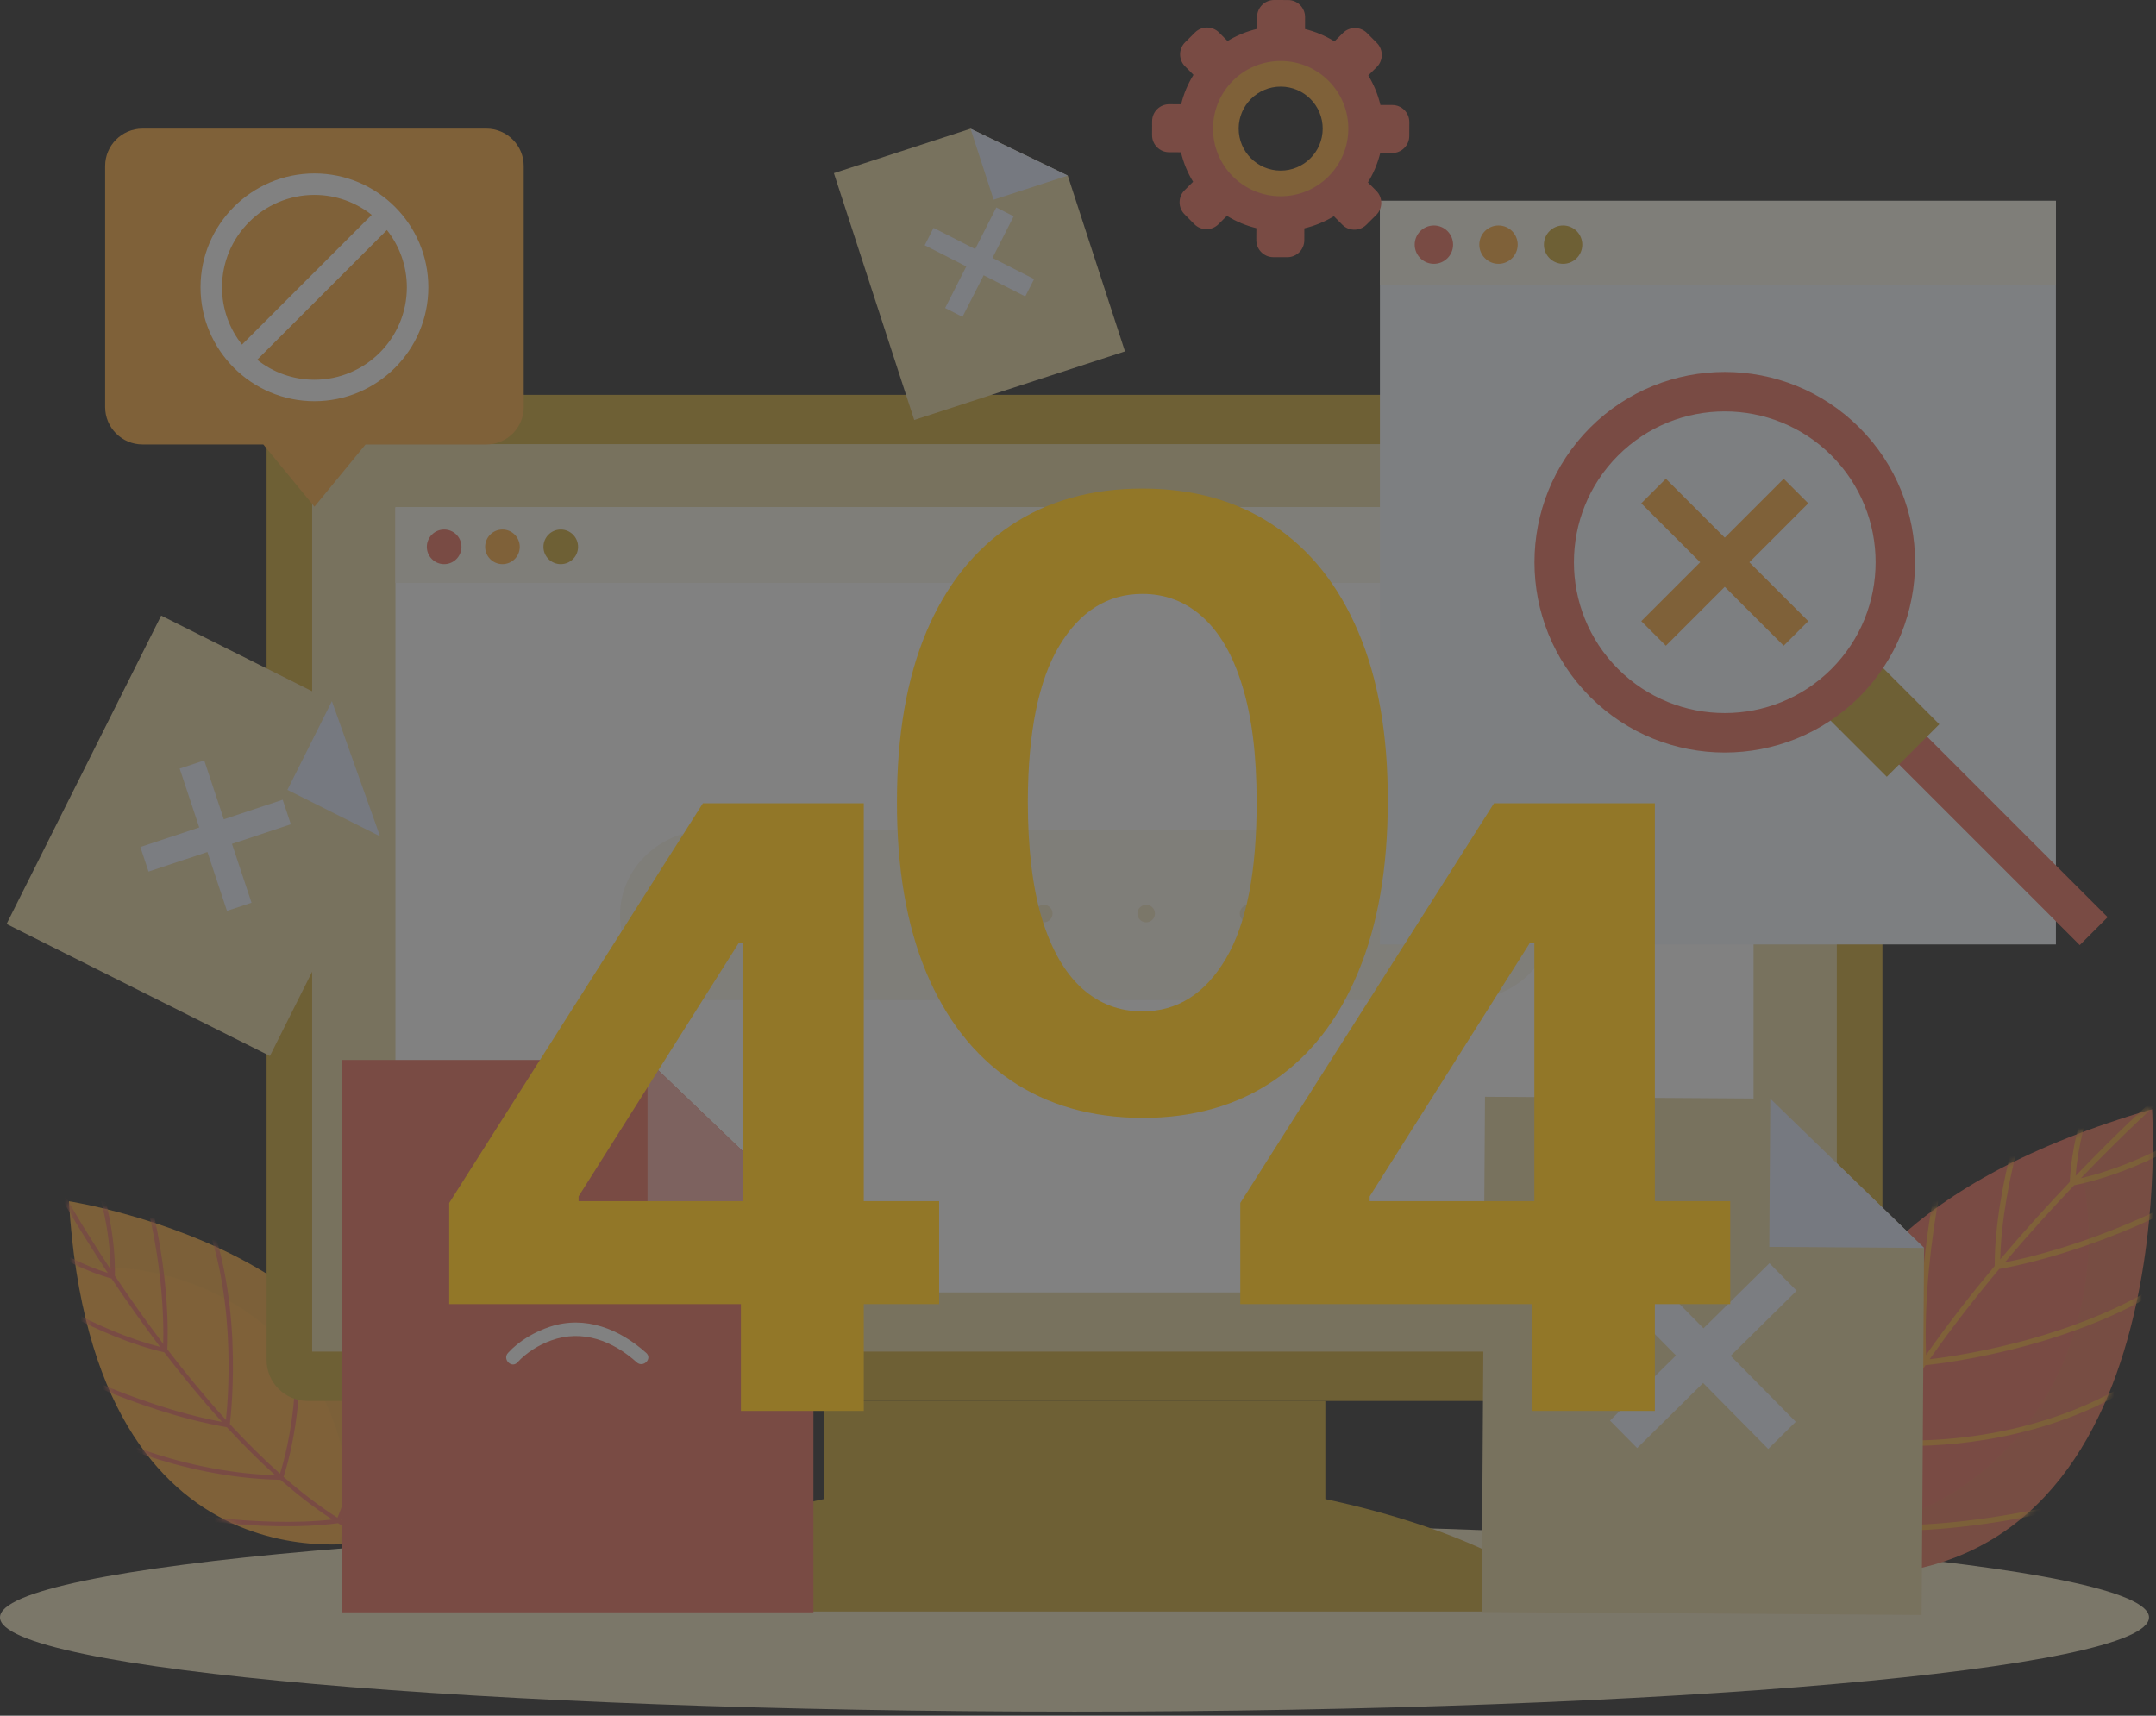 <svg width="387" height="308" viewBox="0 0 387 308" fill="none" xmlns="http://www.w3.org/2000/svg">
<rect x="0" y="0" width="387" height="308" fill="#333333" stroke="none"/>
<g opacity="0.38">
<path d="M192.872 307.274C299.392 307.274 385.743 299.696 385.743 290.348C385.743 281.001 299.392 273.423 192.872 273.423C86.352 273.423 0 281.001 0 290.348C0 299.696 86.352 307.274 192.872 307.274Z" fill="#F0E4C1"/>
<path d="M327.523 282.661C327.523 282.661 298.865 224.483 386.288 199.122C386.288 199.122 392.378 287.284 327.523 282.661Z" fill="#EB725F"/>
<mask id="mask0_40000623_40699" style="mask-type:luminance" maskUnits="userSpaceOnUse" x="323" y="199" width="64" height="84">
<path d="M327.523 282.661C327.523 282.661 298.865 224.483 386.288 199.122C386.288 199.122 392.378 287.284 327.523 282.661Z" fill="white"/>
</mask>
<g mask="url(#mask0_40000623_40699)">
<path d="M398.012 212.664L397.511 211.826C380.228 222.114 364.497 225.725 359.849 226.626C364.178 221.513 368.448 216.827 372.312 212.77C374.049 212.447 385.96 209.974 398.053 200.963L397.469 200.182C387.289 207.767 377.274 210.642 373.511 211.517C381.906 202.788 388.111 197.257 388.297 197.093L387.647 196.363C387.459 196.529 381.12 202.181 372.576 211.084C373.401 200.004 378.84 189.15 378.897 189.038L378.025 188.597C377.965 188.715 372.052 200.502 371.53 212.18C367.656 216.254 363.377 220.954 359.04 226.083C359.351 211.581 365.56 194.59 365.625 194.414L364.708 194.077C364.64 194.259 358.027 212.345 358.047 227.265C353.865 232.265 349.657 237.648 345.724 243.243C344.959 222.353 351.133 200.807 351.197 200.586L350.257 200.316C350.191 200.541 343.715 223.123 344.799 244.569C341.889 248.782 339.147 253.105 336.708 257.466C332.382 235.009 337.958 214.624 338.015 214.418L337.074 214.155C337.014 214.368 331.178 235.662 335.973 258.805C333.58 263.201 331.507 267.624 329.879 272.006C324.347 256.3 323.272 233.805 323.511 232.506L322.548 232.331C322.29 233.737 323.287 257.205 329.359 273.446C327.874 277.694 326.82 281.894 326.332 285.975L327.302 286.09C327.774 282.15 328.782 278.096 330.199 273.993C331.34 274.23 334.632 274.792 340.296 274.792C340.743 274.792 341.207 274.789 341.685 274.782C348.997 274.668 361.338 273.552 378.591 268.889L378.335 267.949C348.914 275.9 333.472 273.632 330.523 273.059C332.159 268.512 334.298 263.909 336.783 259.337C337.571 259.414 339.621 259.58 342.608 259.58C352.013 259.58 370.497 257.912 386.574 246.472L386.006 245.677C365.842 260.027 341.831 258.788 337.296 258.404C339.793 253.897 342.616 249.426 345.627 245.071C348.643 244.765 375.502 241.688 393.394 227.741L392.792 226.974C376.225 239.886 351.82 243.373 346.366 244.009C350.347 238.331 354.62 232.867 358.864 227.799C361.168 227.411 378.635 224.198 398.012 212.664Z" fill="#F9AB43"/>
</g>
<path opacity="0.1" d="M386.288 199.122C381.117 200.623 376.365 202.241 371.976 203.952C373.868 209.615 374.904 215.736 374.904 222.124C374.904 251.151 353.572 274.681 327.256 274.681C326.418 274.681 325.585 274.656 324.757 274.609C326.024 279.609 327.523 282.661 327.523 282.661C392.378 287.284 386.288 199.122 386.288 199.122Z" fill="#BB9833"/>
<path d="M67.586 276.512C67.586 276.512 16.808 288.622 12.372 215.644C12.372 215.644 82.706 226.539 67.586 276.512Z" fill="#F9AB43"/>
<mask id="mask1_40000623_40699" style="mask-type:luminance" maskUnits="userSpaceOnUse" x="12" y="215" width="58" height="63">
<path d="M67.586 276.512C67.586 276.512 16.808 288.622 12.372 215.644C12.372 215.645 82.706 226.539 67.586 276.512Z" fill="white"/>
</mask>
<g mask="url(#mask1_40000623_40699)">
<path d="M25.086 208.868L24.339 209.112C29.359 224.476 29.409 237.438 29.294 241.238C26.043 236.939 23.119 232.763 20.616 229.016C20.67 227.598 20.838 217.829 15.9 206.756L15.184 207.075C19.338 216.396 19.823 224.75 19.844 227.853C14.474 219.727 11.229 213.884 11.132 213.709L10.444 214.088C10.541 214.266 13.858 220.234 19.339 228.508C10.781 225.893 3.218 219.705 3.14 219.64L2.639 220.246C2.721 220.314 10.933 227.039 20.014 229.523C22.528 233.281 25.462 237.467 28.723 241.776C17.386 238.955 5.138 231.073 5.012 230.992L4.584 231.65C4.715 231.735 17.751 240.127 29.476 242.764C32.662 246.927 36.146 251.18 39.844 255.253C23.3 252.141 7.467 243.478 7.305 243.389L6.926 244.077C7.091 244.169 23.683 253.253 40.721 256.214C43.516 259.241 46.426 262.156 49.419 264.842C31.011 264.241 15.986 256.251 15.834 256.17L15.46 256.861C15.617 256.945 31.311 265.3 50.34 265.655C53.369 268.31 56.477 270.719 59.63 272.773C46.312 274.316 28.451 271.161 27.473 270.743L27.165 271.467C28.223 271.919 46.835 275.308 60.67 273.437C63.743 275.354 66.856 276.926 69.974 278.034L70.237 277.294C67.226 276.225 64.219 274.715 61.248 272.876C61.636 272.025 62.661 269.546 63.663 265.11C63.742 264.76 63.822 264.396 63.901 264.022C65.107 258.274 66.416 248.41 65.811 234.069L65.026 234.102C66.06 258.559 61.544 270.249 60.571 272.458C57.289 270.368 54.053 267.875 50.9 265.117C51.099 264.514 51.594 262.938 52.123 260.598C53.789 253.231 55.754 238.458 49.614 223.834L48.89 224.137C56.591 242.48 51.364 261.065 50.259 264.549C47.162 261.792 44.15 258.787 41.261 255.656C41.556 253.239 43.896 231.656 36.109 215.164L35.4 215.5C42.608 230.769 41.024 250.504 40.558 254.888C36.803 250.761 33.268 246.444 30.038 242.219C30.144 240.345 30.714 226.094 25.086 208.868Z" fill="#EB725F"/>
</g>
<path opacity="0.1" d="M12.372 215.645C12.634 219.962 13.064 223.971 13.631 227.713C18.416 227.237 23.407 227.514 28.425 228.648C51.227 233.805 65.932 254.694 61.271 275.305C61.122 275.961 60.955 276.61 60.771 277.249C64.924 277.145 67.586 276.513 67.586 276.513C82.706 226.539 12.372 215.645 12.372 215.645Z" fill="#BB9833"/>
<path d="M337.895 244.146C337.895 248.189 334.587 251.497 330.544 251.497H55.2C51.156 251.497 47.848 248.189 47.848 244.146V78.225C47.848 74.182 51.156 70.874 55.2 70.874H330.544C334.587 70.874 337.895 74.182 337.895 78.225V244.146Z" fill="#CEA738"/>
<path d="M329.708 79.732H56.035V242.637H329.708V79.732Z" fill="#E8D7A3"/>
<path d="M237.899 251.497H147.844V274.051H237.899V251.497Z" fill="#CEA738"/>
<path d="M281 286.999C264.531 273.702 231.25 264.612 192.872 264.612C154.494 264.612 121.213 273.702 104.743 286.999H281Z" fill="#CEA738"/>
<path d="M104.743 289.296C106.317 289.296 107.892 289.296 109.466 289.296C113.749 289.296 118.033 289.296 122.316 289.296C128.618 289.296 134.921 289.296 141.224 289.296C148.946 289.296 156.669 289.296 164.391 289.296C172.851 289.296 181.311 289.296 189.771 289.296C198.272 289.296 206.774 289.296 215.276 289.296C223.239 289.296 231.203 289.296 239.166 289.296C245.895 289.296 252.624 289.296 259.353 289.296C264.172 289.296 268.992 289.296 273.811 289.296C276.105 289.296 278.408 289.352 280.703 289.296C280.802 289.293 280.901 289.296 280.999 289.296C283.955 289.296 283.961 284.701 280.999 284.701C279.425 284.701 277.851 284.701 276.277 284.701C271.994 284.701 267.71 284.701 263.427 284.701C257.124 284.701 250.822 284.701 244.519 284.701C236.796 284.701 229.074 284.701 221.351 284.701C212.892 284.701 204.432 284.701 195.972 284.701C187.47 284.701 178.969 284.701 170.467 284.701C162.504 284.701 154.54 284.701 146.576 284.701C139.847 284.701 133.119 284.701 126.39 284.701C121.57 284.701 116.751 284.701 111.932 284.701C109.637 284.701 107.335 284.645 105.04 284.701C104.941 284.704 104.842 284.701 104.743 284.701C101.787 284.701 101.782 289.296 104.743 289.296Z" fill="#CEA738"/>
<path d="M314.761 91.066H70.983V232.011H314.761V91.066Z" fill="white"/>
<path d="M314.761 91.066H70.983V104.648H314.761V91.066Z" fill="#FAF6EB"/>
<path d="M82.833 98.169C82.833 99.886 81.442 101.277 79.725 101.277C78.009 101.277 76.617 99.886 76.617 98.169C76.617 96.453 78.009 95.061 79.725 95.061C81.441 95.061 82.833 96.453 82.833 98.169Z" fill="#EB725F"/>
<path d="M93.297 98.169C93.297 99.886 91.906 101.277 90.19 101.277C88.473 101.277 87.082 99.886 87.082 98.169C87.082 96.453 88.473 95.061 90.19 95.061C91.906 95.061 93.297 96.453 93.297 98.169Z" fill="#F9AB43"/>
<path d="M103.763 98.169C103.763 99.886 102.371 101.277 100.655 101.277C98.938 101.277 97.547 99.886 97.547 98.169C97.547 96.453 98.938 95.061 100.655 95.061C102.371 95.061 103.763 96.453 103.763 98.169Z" fill="#CEA738"/>
<path d="M279.008 164.263C279.008 172.662 271.789 179.535 262.967 179.535H127.338C118.515 179.535 111.297 172.662 111.297 164.263C111.297 155.863 118.516 148.99 127.338 148.99H262.967C271.789 148.99 279.008 155.863 279.008 164.263Z" fill="#FAF6EB"/>
<path d="M144.845 171.462L139.279 166.283C140.119 165.094 140.553 163.674 140.5 162.193C140.435 160.406 139.679 158.751 138.37 157.533C137.06 156.314 135.356 155.679 133.568 155.743C131.781 155.808 130.126 156.564 128.908 157.873C127.69 159.183 127.054 160.888 127.118 162.675C127.183 164.462 127.939 166.117 129.248 167.335C130.558 168.554 132.262 169.189 134.05 169.125C135.529 169.071 136.915 168.537 138.041 167.614L143.606 172.793L144.845 171.462ZM130.487 166.005C129.533 165.117 128.983 163.912 128.936 162.61C128.889 161.308 129.352 160.067 130.24 159.113C131.127 158.159 132.333 157.609 133.634 157.562C134.937 157.515 136.178 157.978 137.132 158.865C138.086 159.753 138.636 160.958 138.683 162.259C138.73 163.562 138.267 164.803 137.379 165.757C136.491 166.711 135.286 167.261 133.985 167.308C132.682 167.356 131.44 166.893 130.487 166.005Z" fill="#CEA738"/>
<path d="M168.98 165.577C169.85 165.577 170.554 164.872 170.554 164.003C170.554 163.133 169.85 162.428 168.98 162.428C168.111 162.428 167.406 163.133 167.406 164.003C167.406 164.872 168.111 165.577 168.98 165.577Z" fill="#F0E4C1"/>
<path d="M187.359 165.577C188.228 165.577 188.933 164.872 188.933 164.003C188.933 163.133 188.228 162.428 187.359 162.428C186.489 162.428 185.784 163.133 185.784 164.003C185.784 164.872 186.489 165.577 187.359 165.577Z" fill="#F0E4C1"/>
<path d="M205.736 165.577C206.606 165.577 207.311 164.872 207.311 164.003C207.311 163.133 206.606 162.428 205.736 162.428C204.867 162.428 204.162 163.133 204.162 164.003C204.162 164.872 204.867 165.577 205.736 165.577Z" fill="#F0E4C1"/>
<path d="M224.115 165.577C224.984 165.577 225.689 164.872 225.689 164.003C225.689 163.133 224.984 162.428 224.115 162.428C223.246 162.428 222.541 163.133 222.541 164.003C222.541 164.872 223.246 165.577 224.115 165.577Z" fill="#F0E4C1"/>
<path d="M369.034 36.048H247.695V169.545H369.034V36.048Z" fill="#F5F9FF"/>
<path d="M369.034 36.048H247.695V51.097H369.034V36.048Z" fill="#FAF6EB"/>
<path d="M260.825 43.919C260.825 45.821 259.283 47.363 257.381 47.363C255.479 47.363 253.937 45.821 253.937 43.919C253.937 42.017 255.479 40.475 257.381 40.475C259.283 40.475 260.825 42.018 260.825 43.919Z" fill="#EB725F"/>
<path d="M272.422 43.919C272.422 45.821 270.88 47.363 268.978 47.363C267.076 47.363 265.534 45.821 265.534 43.919C265.534 42.017 267.076 40.475 268.978 40.475C270.88 40.475 272.422 42.018 272.422 43.919Z" fill="#F9AB43"/>
<path d="M284.018 43.919C284.018 45.821 282.476 47.363 280.574 47.363C278.672 47.363 277.13 45.821 277.13 43.919C277.13 42.017 278.672 40.475 280.574 40.475C282.476 40.475 284.018 42.018 284.018 43.919Z" fill="#CEA738"/>
<path d="M333.404 119.734L328.393 124.746L373.309 169.662L378.321 164.651L333.404 119.734Z" fill="#EB725F"/>
<path d="M334.962 116.873L325.532 126.302L338.676 139.446L348.105 130.016L334.962 116.873Z" fill="#CEA738"/>
<g opacity="0.2">
<path d="M330.902 122.239C319.154 133.987 300.037 133.987 288.289 122.239C276.541 110.491 276.541 91.374 288.289 79.626C300.037 67.878 319.154 67.878 330.902 79.626C342.65 91.374 342.65 110.491 330.902 122.239Z" fill="#F5F9FF"/>
</g>
<path d="M333.763 125.1C320.438 138.425 298.754 138.426 285.429 125.1C272.104 111.774 272.104 90.091 285.429 76.766C298.754 63.441 320.438 63.44 333.763 76.766C347.088 90.091 347.088 111.774 333.763 125.1ZM290.44 81.777C279.877 92.34 279.878 109.525 290.44 120.087C301.002 130.649 318.188 130.65 328.75 120.087C339.313 109.524 339.312 92.339 328.75 81.777C318.188 71.215 301.003 71.214 290.44 81.777Z" fill="#EB725F"/>
<path d="M324.583 90.359L320.169 85.945L309.595 96.519L299.022 85.945L294.608 90.359L305.182 100.933L294.608 111.506L299.022 115.92L309.595 105.346L320.169 115.92L324.583 111.506L314.009 100.933L324.583 90.359Z" fill="#F9AB43"/>
<path d="M116.232 190.284H61.343V289.444H146.007V218.807L116.232 190.284Z" fill="#EB725F"/>
<path d="M116.232 190.284L146.007 218.807H116.232V190.284Z" fill="#F4AEA6"/>
<path d="M94.645 228.392C94.645 231.369 92.916 233.782 90.783 233.782C88.65 233.782 86.921 231.369 86.921 228.392C86.921 225.416 88.65 223.003 90.783 223.003C92.916 223.003 94.645 225.416 94.645 228.392Z" fill="white"/>
<path d="M116.459 233.782C118.592 233.782 120.321 231.369 120.321 228.392C120.321 225.416 118.592 223.003 116.459 223.003C114.326 223.003 112.597 225.416 112.597 228.392C112.597 231.369 114.326 233.782 116.459 233.782Z" fill="white"/>
<path d="M92.879 244.571C94.486 242.811 96.721 241.427 98.946 240.625C104.575 238.595 110.017 240.716 114.304 244.571C115.449 245.6 117.15 243.909 116 242.875C111.246 238.602 105.08 236.092 98.757 238.159C95.984 239.065 93.168 240.7 91.183 242.875C90.145 244.013 91.836 245.714 92.879 244.571Z" fill="white"/>
<path d="M87.311 23.088H25.57C21.887 23.088 18.874 26.101 18.874 29.784V73.093C18.874 76.776 21.887 79.789 25.57 79.789H47.264L56.441 90.967L65.618 79.789H87.311C90.995 79.789 94.008 76.776 94.008 73.093V29.784C94.008 26.101 90.995 23.088 87.311 23.088Z" fill="#F9AB43"/>
<path d="M56.441 31.134C45.167 31.134 35.995 40.306 35.995 51.58C35.995 62.854 45.167 72.025 56.441 72.025C67.715 72.025 76.887 62.853 76.887 51.58C76.887 40.306 67.715 31.134 56.441 31.134ZM56.441 34.989C60.322 34.989 63.892 36.333 66.722 38.573L43.435 61.861C41.194 59.031 39.851 55.46 39.851 51.58C39.85 42.432 47.293 34.989 56.441 34.989ZM56.441 68.17C52.56 68.17 48.99 66.827 46.16 64.586L69.447 41.299C71.688 44.128 73.031 47.699 73.031 51.58C73.032 60.728 65.59 68.17 56.441 68.17Z" fill="white"/>
<path d="M317.764 197.226L266.556 196.888L265.946 289.396L344.929 289.918L345.365 224.018L317.764 197.226Z" fill="#E8D7A3"/>
<path d="M317.764 197.226L345.365 224.019L317.588 223.835L317.764 197.226Z" fill="#E3EBFC"/>
<path d="M322.494 231.709L317.617 226.768L305.776 238.452L294.089 226.612L289.147 231.49L300.833 243.33L288.992 255.016L293.87 259.958L305.71 248.273L317.397 260.113L322.339 255.235L310.653 243.395L322.494 231.709Z" fill="#EEF4FF"/>
<path d="M59.575 125.87L28.93 110.51L1.18 165.873L48.45 189.566L68.217 150.127L59.575 125.87Z" fill="#E8D7A3"/>
<path d="M59.575 125.87L68.216 150.127L51.593 141.794L59.575 125.87Z" fill="#E3EBFC"/>
<path d="M52.209 147.975L50.743 143.564L40.175 147.076L36.663 136.506L32.252 137.972L35.763 148.54L25.195 152.051L26.66 156.463L37.229 152.952L40.741 163.52L45.152 162.055L41.64 151.486L52.209 147.975Z" fill="#EEF4FF"/>
<path d="M174.21 23.102L149.682 31.083L164.101 75.394L201.934 63.083L191.662 31.518L174.21 23.102Z" fill="#E8D7A3"/>
<path d="M174.21 23.102L191.662 31.518L178.358 35.847L174.21 23.102Z" fill="#E3EBFC"/>
<path d="M181.954 38.83L178.837 37.244L175.037 44.712L167.568 40.911L165.982 44.028L173.45 47.829L169.648 55.297L172.765 56.883L176.567 49.415L184.034 53.217L185.621 50.099L178.154 46.298L181.954 38.83Z" fill="#EEF4FF"/>
<path d="M249.93 18.849L247.783 18.842C247.334 16.944 246.593 15.163 245.606 13.542L247.132 12.027C248.322 10.845 248.329 8.903 247.147 7.713L245.376 5.93C244.193 4.74 242.253 4.732 241.063 5.915L239.536 7.43C237.922 6.433 236.147 5.679 234.252 5.218L234.259 3.069C234.265 1.391 232.897 0.014 231.219 0.008L228.706 1.66153e-05C227.028 -0.005 225.651 1.362 225.645 3.04L225.638 5.188C223.74 5.638 221.959 6.378 220.338 7.365L218.822 5.839C217.64 4.648 215.699 4.641 214.509 5.824L212.726 7.595C211.536 8.777 211.528 10.718 212.711 11.908L214.226 13.434C213.228 15.049 212.475 16.824 212.012 18.72L209.864 18.713C208.186 18.707 206.809 20.074 206.803 21.752L206.795 24.265C206.789 25.944 208.157 27.321 209.835 27.326L211.983 27.334C212.431 29.232 213.173 31.013 214.16 32.634L212.634 34.149C211.444 35.331 211.436 37.273 212.619 38.463L214.39 40.246C215.571 41.436 217.513 41.444 218.704 40.261L220.229 38.746C221.844 39.744 223.619 40.497 225.515 40.959L225.507 43.108C225.502 44.786 226.869 46.163 228.547 46.169L231.06 46.177C232.738 46.182 234.115 44.815 234.121 43.137L234.129 40.989C236.027 40.54 237.808 39.799 239.429 38.812L240.944 40.338C242.126 41.528 244.068 41.535 245.258 40.353L247.041 38.582C248.231 37.4 248.238 35.459 247.056 34.269L245.541 32.743C246.538 31.129 247.292 29.354 247.754 27.458L249.902 27.465C251.58 27.471 252.957 26.103 252.963 24.425L252.971 21.912C252.975 20.233 251.607 18.856 249.93 18.849ZM229.852 31.598C225.152 31.582 221.355 27.758 221.371 23.058C221.387 18.358 225.211 14.561 229.911 14.577C234.611 14.593 238.408 18.416 238.392 23.117C238.376 27.817 234.552 31.614 229.852 31.598Z" fill="#EB725F"/>
<path d="M229.924 10.945C223.218 10.922 217.762 16.34 217.739 23.046C217.716 29.752 223.133 35.207 229.839 35.23C236.545 35.253 242 29.835 242.024 23.129C242.047 16.424 236.63 10.968 229.924 10.945ZM229.856 30.628C225.691 30.614 222.327 27.227 222.341 23.062C222.356 18.898 225.743 15.534 229.907 15.547C234.072 15.562 237.436 18.949 237.422 23.114C237.407 27.278 234.02 30.643 229.856 30.628Z" fill="#F9AB43"/>
</g>
<path d="M80.632 234.112V215.948L126.175 144.197H141.835V169.339H132.567L103.856 214.776V215.628H168.575V234.112H80.632ZM132.993 253.288V228.572L133.419 220.529V144.197H155.046V253.288H132.993Z" fill="#927728"/>
<path d="M205.056 200.685C195.894 200.649 188.011 198.394 181.406 193.92C174.836 189.446 169.776 182.965 166.225 174.477C162.709 165.99 160.969 155.781 161.004 143.849C161.004 131.953 162.762 121.814 166.278 113.433C169.829 105.053 174.889 98.678 181.459 94.311C188.064 89.907 195.93 87.706 205.056 87.706C214.183 87.706 222.031 89.907 228.6 94.311C235.205 98.714 240.283 105.106 243.835 113.487C247.386 121.832 249.144 131.953 249.108 143.849C249.108 155.816 247.332 166.044 243.781 174.531C240.266 183.018 235.223 189.499 228.654 193.973C222.084 198.448 214.218 200.685 205.056 200.685ZM205.056 181.562C211.306 181.562 216.296 178.419 220.024 172.134C223.753 165.848 225.6 156.42 225.564 143.849C225.564 135.575 224.712 128.686 223.007 123.181C221.338 117.677 218.959 113.54 215.869 110.77C212.815 108 209.211 106.615 205.056 106.615C198.842 106.615 193.87 109.723 190.141 115.937C186.413 122.151 184.531 131.455 184.495 143.849C184.495 152.23 185.33 159.225 186.999 164.836C188.703 170.411 191.1 174.602 194.19 177.407C197.279 180.177 200.901 181.562 205.056 181.562Z" fill="#927728"/>
<path d="M222.631 234.112V215.948L268.175 144.197H283.835V169.339H274.567L245.856 214.776V215.628H310.575V234.112H222.631ZM274.993 253.288V228.572L275.419 220.529V144.197H297.046V253.288H274.993Z" fill="#927728"/>
</svg>
